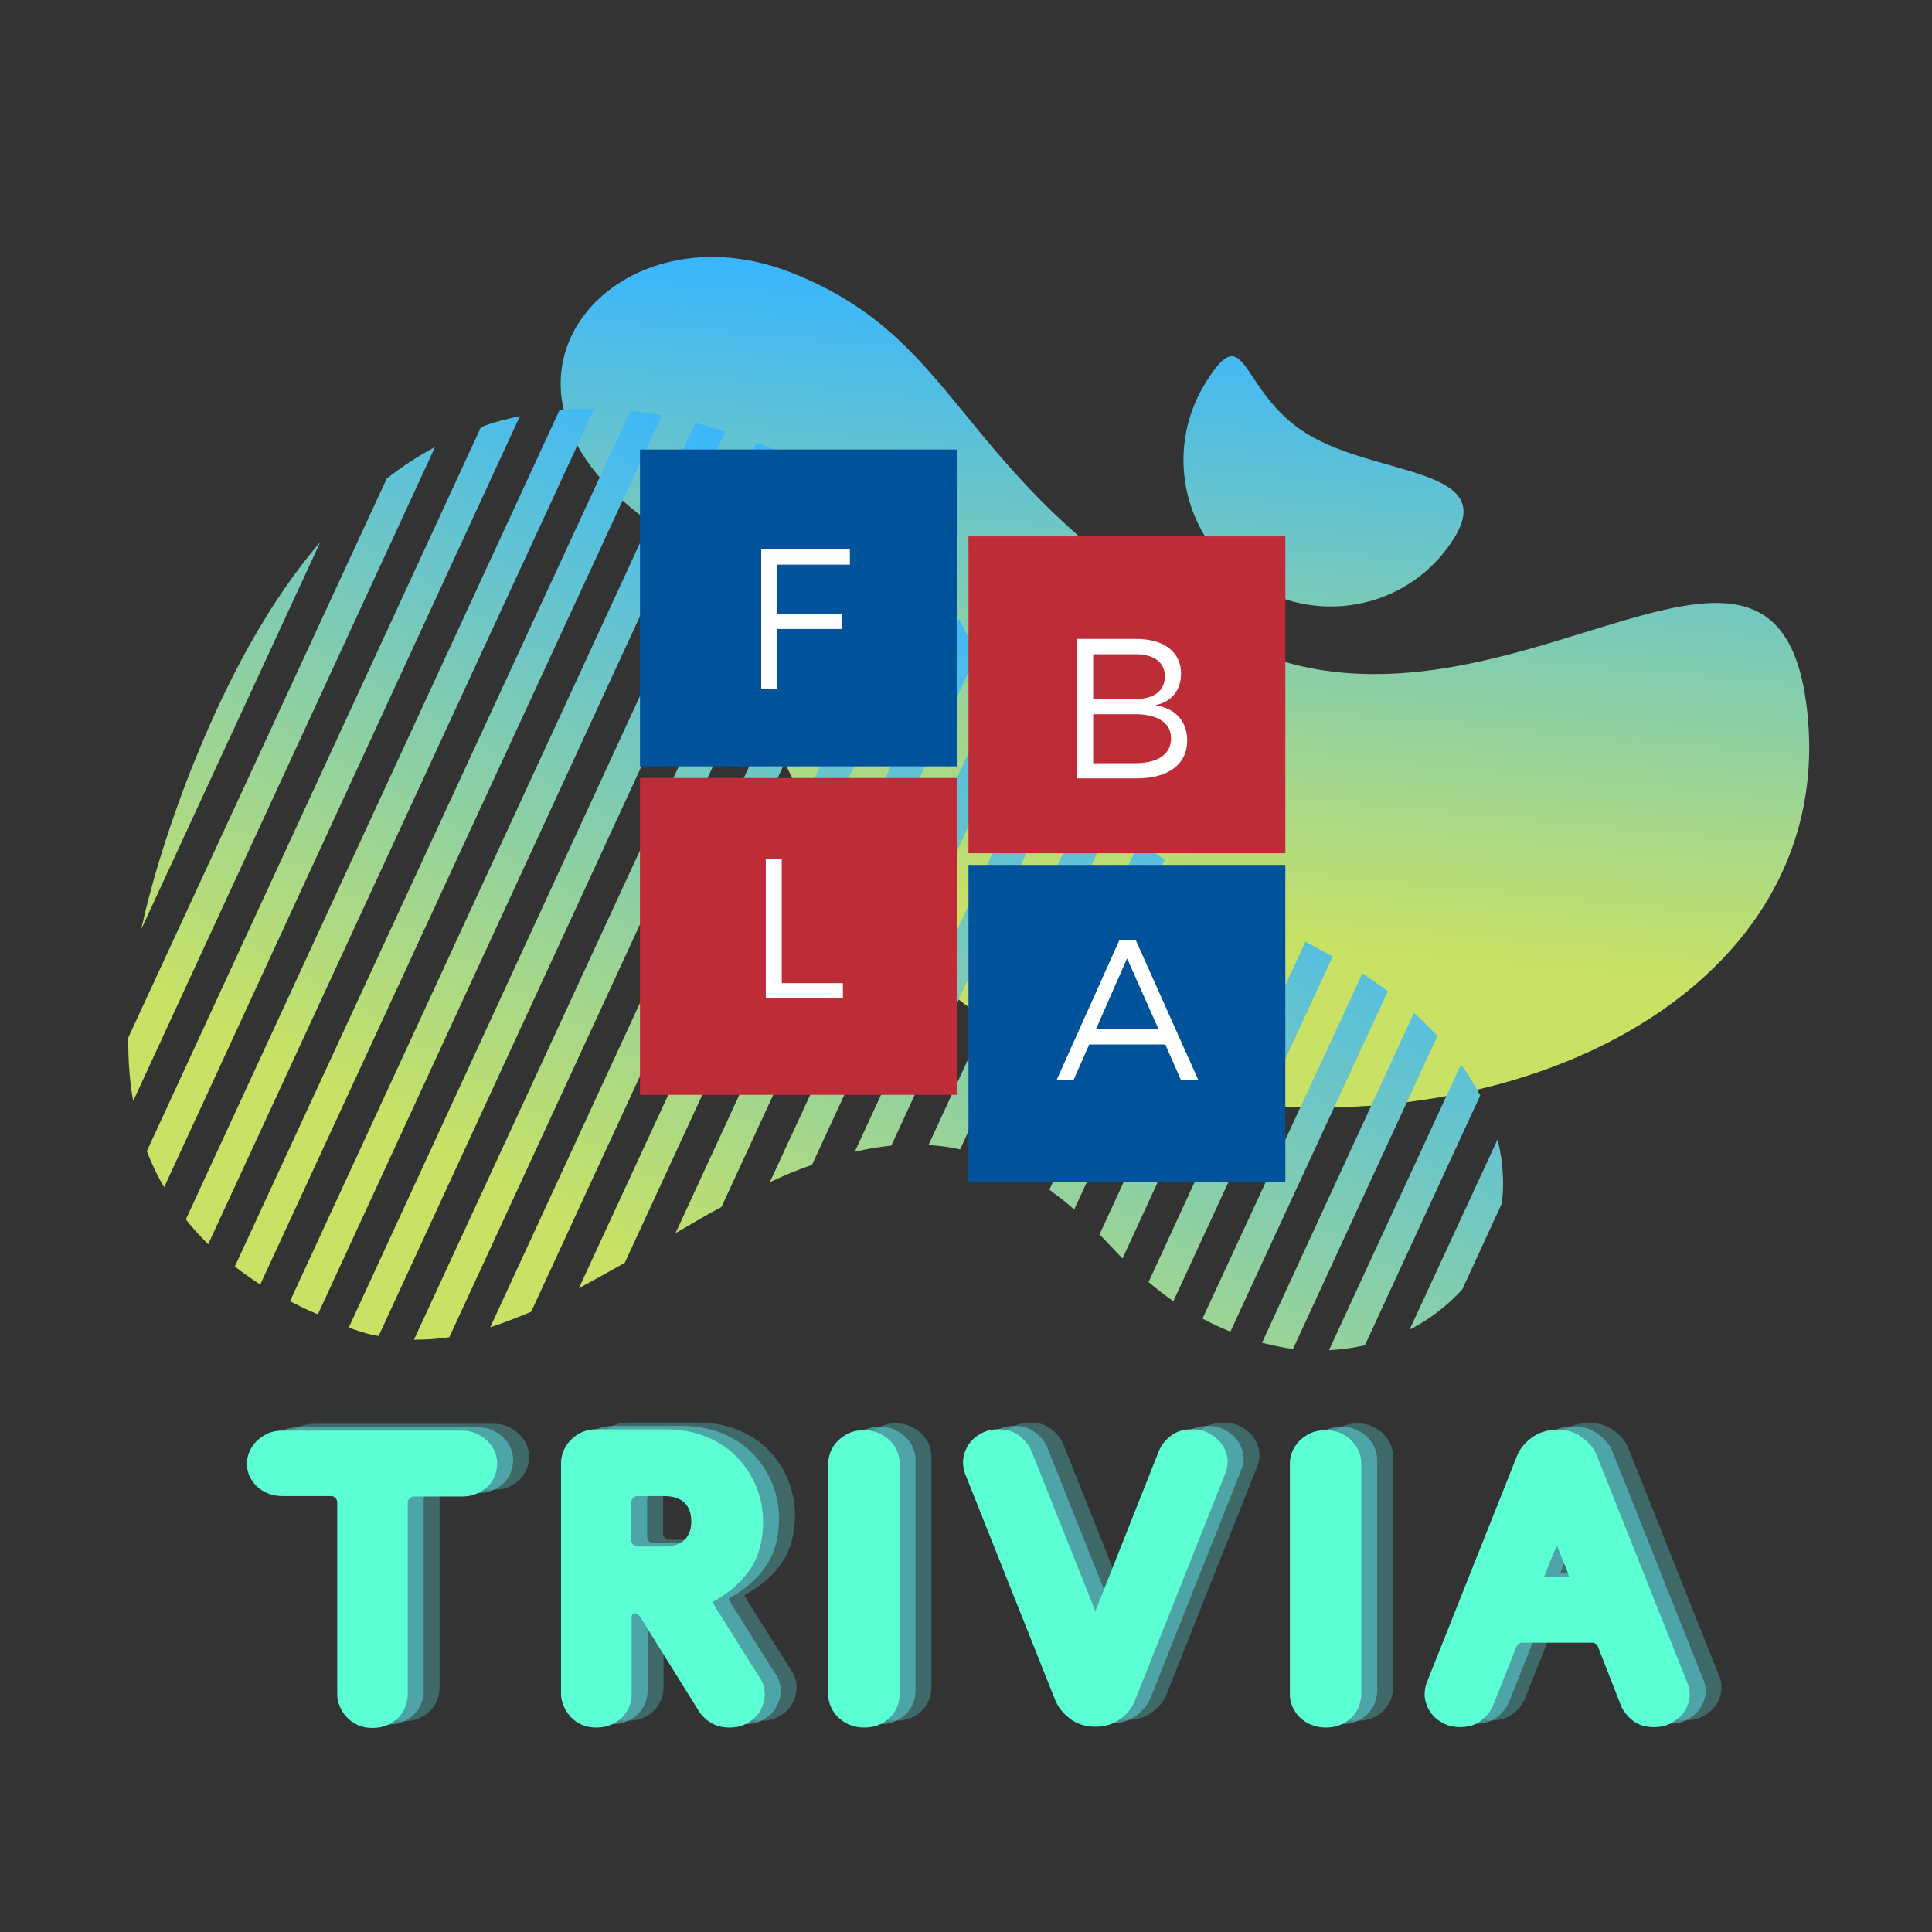 <?xml version="1.0" encoding="UTF-8"?>
<svg xmlns="http://www.w3.org/2000/svg" xmlns:xlink="http://www.w3.org/1999/xlink" width="375pt" height="375pt" viewBox="0 0 375 375" version="1.2">
<rect x="0" y="0" width="375" height="375" fill="#333333" stroke="none"/>
<defs>
<g>
<symbol overflow="visible" id="glyph1-0">
<path style="stroke:none;" d=""/>
</symbol>
<symbol overflow="visible" id="glyph1-1">
<path style="stroke:none;" d="M 12.875 -57.641 L 47.609 -57.641 C 48.754 -57.641 49.75 -57.438 50.594 -57.031 C 51.438 -56.625 52.156 -56.117 52.75 -55.516 C 53.344 -54.922 53.789 -54.242 54.094 -53.484 C 54.395 -52.723 54.547 -51.988 54.547 -51.281 C 54.547 -50.57 54.41 -49.82 54.141 -49.031 C 53.867 -48.25 53.445 -47.555 52.875 -46.953 C 52.301 -46.359 51.578 -45.859 50.703 -45.453 C 49.836 -45.047 48.836 -44.844 47.703 -44.844 L 38.234 -44.844 C 38.078 -44.844 37.859 -44.734 37.578 -44.516 C 37.305 -44.297 37.172 -43.969 37.172 -43.531 L 37.172 -6.359 C 37.172 -5.648 37.035 -4.914 36.766 -4.156 C 36.492 -3.395 36.07 -2.703 35.5 -2.078 C 34.938 -1.453 34.219 -0.938 33.344 -0.531 C 32.477 -0.125 31.473 0.078 30.328 0.078 C 29.191 0.078 28.203 -0.125 27.359 -0.531 C 26.516 -0.938 25.805 -1.461 25.234 -2.109 C 24.66 -2.766 24.223 -3.473 23.922 -4.234 C 23.629 -4.992 23.484 -5.727 23.484 -6.438 L 23.484 -43.625 C 23.484 -44.051 23.359 -44.375 23.109 -44.594 C 22.867 -44.812 22.641 -44.922 22.422 -44.922 L 12.969 -44.922 C 11.875 -44.922 10.891 -45.098 10.016 -45.453 C 9.148 -45.805 8.422 -46.281 7.828 -46.875 C 7.234 -47.477 6.77 -48.145 6.438 -48.875 C 6.113 -49.613 5.953 -50.391 5.953 -51.203 C 5.953 -51.91 6.098 -52.645 6.391 -53.406 C 6.691 -54.164 7.141 -54.859 7.734 -55.484 C 8.336 -56.109 9.062 -56.625 9.906 -57.031 C 10.75 -57.438 11.738 -57.641 12.875 -57.641 Z M 12.875 -57.641 "/>
</symbol>
<symbol overflow="visible" id="glyph1-2">
<path style="stroke:none;" d="M 35.547 -24.375 C 35.711 -24 36.008 -23.457 36.438 -22.75 C 36.875 -22.094 37.348 -21.344 37.859 -20.5 C 38.379 -19.656 38.941 -18.773 39.547 -17.859 C 40.68 -16.004 41.75 -14.289 42.75 -12.719 C 43.758 -11.145 44.398 -10.141 44.672 -9.703 C 45.328 -8.723 45.656 -7.633 45.656 -6.438 C 45.656 -5.727 45.504 -4.977 45.203 -4.188 C 44.91 -3.406 44.477 -2.711 43.906 -2.109 C 43.332 -1.516 42.625 -1.016 41.781 -0.609 C 40.938 -0.203 39.945 0 38.812 0 C 37.445 0 36.258 -0.297 35.25 -0.891 C 34.25 -1.492 33.453 -2.258 32.859 -3.188 L 21.438 -21.531 C 21.113 -21.957 20.766 -22.172 20.391 -22.172 C 20.328 -22.172 20.211 -22.129 20.047 -22.047 C 19.891 -21.973 19.812 -21.742 19.812 -21.359 L 19.812 -6.438 C 19.812 -5.727 19.676 -4.992 19.406 -4.234 C 19.133 -3.473 18.711 -2.781 18.141 -2.156 C 17.566 -1.531 16.844 -1.016 15.969 -0.609 C 15.102 -0.203 14.102 0 12.969 0 C 11.82 0 10.828 -0.203 9.984 -0.609 C 9.141 -1.016 8.43 -1.547 7.859 -2.203 C 7.297 -2.859 6.863 -3.566 6.562 -4.328 C 6.258 -5.086 6.109 -5.816 6.109 -6.516 L 6.109 -51.359 C 6.109 -52.117 6.258 -52.879 6.562 -53.641 C 6.863 -54.398 7.312 -55.094 7.906 -55.719 C 8.508 -56.352 9.227 -56.875 10.062 -57.281 C 10.906 -57.688 11.898 -57.891 13.047 -57.891 L 26.328 -57.891 C 29.379 -57.891 32.086 -57.383 34.453 -56.375 C 36.816 -55.375 38.797 -54.031 40.391 -52.344 C 41.992 -50.656 43.219 -48.738 44.062 -46.594 C 44.906 -44.445 45.328 -42.258 45.328 -40.031 C 45.328 -36.281 44.484 -33.164 42.797 -30.688 C 41.117 -28.219 38.703 -26.113 35.547 -24.375 Z M 19.734 -36.438 C 19.734 -36.008 19.867 -35.688 20.141 -35.469 C 20.41 -35.25 20.629 -35.141 20.797 -35.141 L 26.172 -35.141 C 27.859 -35.141 29.148 -35.562 30.047 -36.406 C 30.941 -37.25 31.391 -38.457 31.391 -40.031 C 31.391 -41.602 30.941 -42.812 30.047 -43.656 C 29.148 -44.5 27.859 -44.922 26.172 -44.922 L 20.797 -44.922 C 20.629 -44.922 20.41 -44.812 20.141 -44.594 C 19.867 -44.375 19.734 -44.051 19.734 -43.625 Z M 19.734 -36.438 "/>
</symbol>
<symbol overflow="visible" id="glyph1-3">
<path style="stroke:none;" d="M 5.953 -6.359 L 5.953 -51.281 C 5.953 -51.988 6.098 -52.723 6.391 -53.484 C 6.691 -54.242 7.141 -54.938 7.734 -55.562 C 8.336 -56.188 9.062 -56.703 9.906 -57.109 C 10.75 -57.516 11.738 -57.719 12.875 -57.719 C 14.02 -57.719 15.016 -57.516 15.859 -57.109 C 16.703 -56.703 17.422 -56.195 18.016 -55.594 C 18.617 -55 19.066 -54.32 19.359 -53.562 C 19.66 -52.801 19.812 -52.039 19.812 -51.281 L 19.812 -6.438 C 19.812 -5.727 19.676 -4.992 19.406 -4.234 C 19.133 -3.473 18.711 -2.781 18.141 -2.156 C 17.566 -1.531 16.844 -1.016 15.969 -0.609 C 15.102 -0.203 14.102 0 12.969 0 C 11.875 0 10.891 -0.188 10.016 -0.562 C 9.148 -0.945 8.422 -1.438 7.828 -2.031 C 7.234 -2.633 6.77 -3.316 6.438 -4.078 C 6.113 -4.836 5.953 -5.598 5.953 -6.359 Z M 5.953 -6.359 "/>
</symbol>
<symbol overflow="visible" id="glyph1-4">
<path style="stroke:none;" d="M 31.797 -22.578 L 44.109 -53.641 C 44.547 -54.734 45.305 -55.711 46.391 -56.578 C 47.473 -57.453 48.859 -57.891 50.547 -57.891 C 51.691 -57.891 52.68 -57.688 53.516 -57.281 C 54.359 -56.875 55.078 -56.367 55.672 -55.766 C 56.273 -55.172 56.727 -54.492 57.031 -53.734 C 57.332 -52.973 57.484 -52.238 57.484 -51.531 C 57.484 -50.77 57.316 -50.008 56.984 -49.25 L 39.469 -5.219 C 38.977 -3.914 38.051 -2.742 36.688 -1.703 C 35.332 -0.672 33.703 -0.156 31.797 -0.156 C 29.891 -0.156 28.254 -0.672 26.891 -1.703 C 25.535 -2.742 24.586 -3.914 24.047 -5.219 L 6.516 -49.25 C 6.242 -50.062 6.109 -50.82 6.109 -51.531 C 6.109 -52.238 6.258 -52.973 6.562 -53.734 C 6.863 -54.492 7.297 -55.172 7.859 -55.766 C 8.43 -56.367 9.148 -56.875 10.016 -57.281 C 10.891 -57.688 11.875 -57.891 12.969 -57.891 C 14.645 -57.891 16.023 -57.453 17.109 -56.578 C 18.203 -55.711 18.969 -54.734 19.406 -53.641 Z M 31.797 -22.578 "/>
</symbol>
<symbol overflow="visible" id="glyph1-5">
<path style="stroke:none;" d="M 39.547 -52.75 L 57.078 -8.719 C 57.398 -8.07 57.562 -7.312 57.562 -6.438 C 57.562 -5.727 57.41 -4.992 57.109 -4.234 C 56.816 -3.473 56.367 -2.789 55.766 -2.188 C 55.172 -1.594 54.453 -1.094 53.609 -0.688 C 52.766 -0.281 51.77 -0.078 50.625 -0.078 C 48.945 -0.078 47.562 -0.508 46.469 -1.375 C 45.383 -2.25 44.625 -3.234 44.188 -4.328 L 39.703 -15.812 C 39.43 -16.25 39.109 -16.469 38.734 -16.469 L 24.953 -16.469 C 24.785 -16.469 24.609 -16.41 24.422 -16.297 C 24.234 -16.191 24.082 -16.031 23.969 -15.812 L 19.406 -4.328 C 18.969 -3.234 18.203 -2.25 17.109 -1.375 C 16.023 -0.508 14.645 -0.078 12.969 -0.078 C 11.875 -0.078 10.891 -0.281 10.016 -0.688 C 9.148 -1.094 8.43 -1.594 7.859 -2.188 C 7.297 -2.789 6.863 -3.473 6.562 -4.234 C 6.258 -4.992 6.109 -5.727 6.109 -6.438 C 6.109 -7.25 6.242 -8.008 6.516 -8.719 L 24.047 -52.75 C 24.586 -54.102 25.551 -55.285 26.938 -56.297 C 28.332 -57.305 29.977 -57.812 31.875 -57.812 C 33.781 -57.812 35.41 -57.289 36.766 -56.25 C 38.129 -55.219 39.055 -54.051 39.547 -52.75 Z M 31.797 -35.297 C 31.359 -34.379 30.945 -33.441 30.562 -32.484 C 30.188 -31.535 29.812 -30.57 29.438 -29.594 C 29.438 -29.488 29.379 -29.379 29.266 -29.266 L 34.156 -29.266 C 34.156 -29.316 34.102 -29.453 34 -29.672 C 33.883 -30.109 33.719 -30.57 33.5 -31.062 C 33.289 -31.551 33.078 -32.066 32.859 -32.609 C 32.691 -33.098 32.516 -33.562 32.328 -34 C 32.141 -34.438 31.961 -34.867 31.797 -35.297 Z M 31.797 -35.297 "/>
</symbol>
<symbol overflow="visible" id="glyph0-0">
<path style="stroke:none;" d="M 21.305 -24.086 L 21.305 -27.062 L 4.098 -27.062 L 4.098 0 L 7.191 0 L 7.191 -11.598 L 19.832 -11.598 L 19.832 -14.574 L 7.191 -14.574 L 7.191 -24.086 Z M 21.305 -24.086 "/>
</symbol>
<symbol overflow="visible" id="glyph0-1">
<path style="stroke:none;" d="M 4.098 -27.062 L 4.098 0 L 15.695 0 C 21.805 0 25.441 -2.746 25.441 -7.348 C 25.441 -11.059 23.16 -13.609 19.254 -14.188 C 22.426 -14.848 24.242 -17.129 24.242 -20.297 C 24.242 -24.551 20.953 -27.062 15.504 -27.062 Z M 7.191 -24.086 L 15.348 -24.086 C 18.984 -24.086 21.109 -22.539 21.109 -19.797 C 21.109 -16.973 18.984 -15.387 15.348 -15.387 L 7.191 -15.387 Z M 7.191 -12.449 L 15.348 -12.449 C 19.758 -12.449 22.309 -10.711 22.309 -7.77 C 22.309 -4.68 19.758 -2.938 15.348 -2.938 L 7.191 -2.938 Z M 7.191 -12.449 "/>
</symbol>
<symbol overflow="visible" id="glyph0-2">
<path style="stroke:none;" d="M 7.191 -2.938 L 7.191 -27.062 L 4.098 -27.062 L 4.098 0 L 19.062 0 L 19.062 -2.938 Z M 7.191 -2.938 "/>
</symbol>
<symbol overflow="visible" id="glyph0-3">
<path style="stroke:none;" d="M 21.227 -6.844 L 24.242 0 L 27.605 0 L 15.504 -27.062 L 12.293 -27.062 L 0.156 0 L 3.441 0 L 6.457 -6.844 Z M 19.91 -9.82 L 7.77 -9.82 L 13.801 -23.547 Z M 19.91 -9.82 "/>
</symbol>
</g>
<clipPath id="clip1">
  <path d="M 108 49.828 L 351.602 49.828 L 351.602 215 L 108 215 Z M 108 49.828 "/>
</clipPath>
<clipPath id="clip2">
  <path d="M 127.156 102.047 C 147.973 116.246 151.945 192.531 218.484 210.098 C 285.023 227.664 355.531 196.262 350.957 139.949 C 346.387 83.637 288.871 152.582 236.895 123.223 C 184.914 93.867 188.281 66.434 153.387 52.836 C 118.496 39.238 88.055 75.457 127.156 102.047 Z M 127.156 102.047 "/>
</clipPath>
<linearGradient id="linear0" gradientUnits="userSpaceOnUse" x1="-504.646" y1="476.525" x2="-677.751" y2="176.69" gradientTransform="matrix(0.981,0.696,-0.696,0.981,1034.947,230.408)">
<stop offset="0" style="stop-color:rgb(78.799%,88.599%,39.6%);stop-opacity:1;"/>
<stop offset="0.25" style="stop-color:rgb(78.799%,88.599%,39.6%);stop-opacity:1;"/>
<stop offset="0.375" style="stop-color:rgb(78.799%,88.599%,39.6%);stop-opacity:1;"/>
<stop offset="0.381" style="stop-color:rgb(78.799%,88.599%,39.6%);stop-opacity:1;"/>
<stop offset="0.391" style="stop-color:rgb(78.799%,88.599%,39.6%);stop-opacity:1;"/>
<stop offset="0.398" style="stop-color:rgb(78.799%,88.599%,39.6%);stop-opacity:1;"/>
<stop offset="0.402" style="stop-color:rgb(78.287%,88.443%,40.143%);stop-opacity:1;"/>
<stop offset="0.406" style="stop-color:rgb(77.776%,88.289%,40.688%);stop-opacity:1;"/>
<stop offset="0.41" style="stop-color:rgb(77.02%,88.06%,41.49%);stop-opacity:1;"/>
<stop offset="0.414" style="stop-color:rgb(76.265%,87.831%,42.294%);stop-opacity:1;"/>
<stop offset="0.418" style="stop-color:rgb(75.51%,87.602%,43.097%);stop-opacity:1;"/>
<stop offset="0.422" style="stop-color:rgb(74.754%,87.375%,43.901%);stop-opacity:1;"/>
<stop offset="0.426" style="stop-color:rgb(73.999%,87.146%,44.704%);stop-opacity:1;"/>
<stop offset="0.43" style="stop-color:rgb(73.244%,86.917%,45.508%);stop-opacity:1;"/>
<stop offset="0.434" style="stop-color:rgb(72.487%,86.688%,46.31%);stop-opacity:1;"/>
<stop offset="0.438" style="stop-color:rgb(71.732%,86.459%,47.115%);stop-opacity:1;"/>
<stop offset="0.441" style="stop-color:rgb(70.976%,86.23%,47.917%);stop-opacity:1;"/>
<stop offset="0.445" style="stop-color:rgb(70.221%,86.002%,48.721%);stop-opacity:1;"/>
<stop offset="0.449" style="stop-color:rgb(69.466%,85.773%,49.524%);stop-opacity:1;"/>
<stop offset="0.453" style="stop-color:rgb(68.71%,85.544%,50.328%);stop-opacity:1;"/>
<stop offset="0.457" style="stop-color:rgb(67.953%,85.315%,51.131%);stop-opacity:1;"/>
<stop offset="0.461" style="stop-color:rgb(67.198%,85.086%,51.935%);stop-opacity:1;"/>
<stop offset="0.465" style="stop-color:rgb(66.443%,84.857%,52.737%);stop-opacity:1;"/>
<stop offset="0.469" style="stop-color:rgb(65.688%,84.628%,53.542%);stop-opacity:1;"/>
<stop offset="0.473" style="stop-color:rgb(64.932%,84.399%,54.344%);stop-opacity:1;"/>
<stop offset="0.477" style="stop-color:rgb(64.177%,84.172%,55.148%);stop-opacity:1;"/>
<stop offset="0.48" style="stop-color:rgb(63.422%,83.943%,55.951%);stop-opacity:1;"/>
<stop offset="0.484" style="stop-color:rgb(62.666%,83.714%,56.755%);stop-opacity:1;"/>
<stop offset="0.488" style="stop-color:rgb(61.909%,83.485%,57.558%);stop-opacity:1;"/>
<stop offset="0.492" style="stop-color:rgb(61.154%,83.257%,58.362%);stop-opacity:1;"/>
<stop offset="0.496" style="stop-color:rgb(60.399%,83.028%,59.164%);stop-opacity:1;"/>
<stop offset="0.5" style="stop-color:rgb(59.644%,82.799%,59.969%);stop-opacity:1;"/>
<stop offset="0.504" style="stop-color:rgb(58.888%,82.57%,60.771%);stop-opacity:1;"/>
<stop offset="0.508" style="stop-color:rgb(58.133%,82.341%,61.575%);stop-opacity:1;"/>
<stop offset="0.512" style="stop-color:rgb(57.378%,82.112%,62.378%);stop-opacity:1;"/>
<stop offset="0.516" style="stop-color:rgb(56.622%,81.883%,63.182%);stop-opacity:1;"/>
<stop offset="0.52" style="stop-color:rgb(55.865%,81.654%,63.985%);stop-opacity:1;"/>
<stop offset="0.523" style="stop-color:rgb(55.11%,81.425%,64.789%);stop-opacity:1;"/>
<stop offset="0.527" style="stop-color:rgb(54.355%,81.197%,65.591%);stop-opacity:1;"/>
<stop offset="0.531" style="stop-color:rgb(53.6%,80.968%,66.396%);stop-opacity:1;"/>
<stop offset="0.535" style="stop-color:rgb(52.844%,80.739%,67.198%);stop-opacity:1;"/>
<stop offset="0.539" style="stop-color:rgb(52.089%,80.511%,68.002%);stop-opacity:1;"/>
<stop offset="0.543" style="stop-color:rgb(51.332%,80.283%,68.805%);stop-opacity:1;"/>
<stop offset="0.547" style="stop-color:rgb(50.577%,80.054%,69.609%);stop-opacity:1;"/>
<stop offset="0.551" style="stop-color:rgb(49.821%,79.825%,70.412%);stop-opacity:1;"/>
<stop offset="0.555" style="stop-color:rgb(49.066%,79.596%,71.216%);stop-opacity:1;"/>
<stop offset="0.559" style="stop-color:rgb(48.311%,79.367%,72.018%);stop-opacity:1;"/>
<stop offset="0.562" style="stop-color:rgb(47.556%,79.138%,72.823%);stop-opacity:1;"/>
<stop offset="0.566" style="stop-color:rgb(46.8%,78.909%,73.627%);stop-opacity:1;"/>
<stop offset="0.57" style="stop-color:rgb(46.045%,78.68%,74.431%);stop-opacity:1;"/>
<stop offset="0.574" style="stop-color:rgb(45.288%,78.452%,75.233%);stop-opacity:1;"/>
<stop offset="0.578" style="stop-color:rgb(44.533%,78.223%,76.038%);stop-opacity:1;"/>
<stop offset="0.582" style="stop-color:rgb(43.777%,77.994%,76.84%);stop-opacity:1;"/>
<stop offset="0.586" style="stop-color:rgb(43.022%,77.765%,77.644%);stop-opacity:1;"/>
<stop offset="0.59" style="stop-color:rgb(42.267%,77.536%,78.447%);stop-opacity:1;"/>
<stop offset="0.594" style="stop-color:rgb(41.512%,77.307%,79.251%);stop-opacity:1;"/>
<stop offset="0.598" style="stop-color:rgb(40.756%,77.078%,80.054%);stop-opacity:1;"/>
<stop offset="0.602" style="stop-color:rgb(40.001%,76.851%,80.858%);stop-opacity:1;"/>
<stop offset="0.605" style="stop-color:rgb(39.244%,76.622%,81.66%);stop-opacity:1;"/>
<stop offset="0.609" style="stop-color:rgb(38.489%,76.393%,82.465%);stop-opacity:1;"/>
<stop offset="0.613" style="stop-color:rgb(37.733%,76.164%,83.267%);stop-opacity:1;"/>
<stop offset="0.617" style="stop-color:rgb(36.978%,75.935%,84.071%);stop-opacity:1;"/>
<stop offset="0.621" style="stop-color:rgb(36.223%,75.706%,84.874%);stop-opacity:1;"/>
<stop offset="0.625" style="stop-color:rgb(35.468%,75.478%,85.678%);stop-opacity:1;"/>
<stop offset="0.629" style="stop-color:rgb(34.711%,75.249%,86.481%);stop-opacity:1;"/>
<stop offset="0.633" style="stop-color:rgb(33.955%,75.02%,87.285%);stop-opacity:1;"/>
<stop offset="0.637" style="stop-color:rgb(33.2%,74.791%,88.087%);stop-opacity:1;"/>
<stop offset="0.641" style="stop-color:rgb(32.445%,74.562%,88.892%);stop-opacity:1;"/>
<stop offset="0.645" style="stop-color:rgb(31.689%,74.333%,89.694%);stop-opacity:1;"/>
<stop offset="0.648" style="stop-color:rgb(30.934%,74.104%,90.498%);stop-opacity:1;"/>
<stop offset="0.652" style="stop-color:rgb(30.179%,73.875%,91.301%);stop-opacity:1;"/>
<stop offset="0.656" style="stop-color:rgb(29.424%,73.647%,92.105%);stop-opacity:1;"/>
<stop offset="0.66" style="stop-color:rgb(28.667%,73.418%,92.908%);stop-opacity:1;"/>
<stop offset="0.664" style="stop-color:rgb(27.911%,73.19%,93.712%);stop-opacity:1;"/>
<stop offset="0.668" style="stop-color:rgb(27.156%,72.961%,94.514%);stop-opacity:1;"/>
<stop offset="0.672" style="stop-color:rgb(26.401%,72.733%,95.319%);stop-opacity:1;"/>
<stop offset="0.676" style="stop-color:rgb(25.645%,72.504%,96.121%);stop-opacity:1;"/>
<stop offset="0.68" style="stop-color:rgb(24.89%,72.275%,96.925%);stop-opacity:1;"/>
<stop offset="0.684" style="stop-color:rgb(24.135%,72.046%,97.728%);stop-opacity:1;"/>
<stop offset="0.688" style="stop-color:rgb(23.38%,71.817%,98.532%);stop-opacity:1;"/>
<stop offset="0.691" style="stop-color:rgb(22.688%,71.608%,99.265%);stop-opacity:1;"/>
<stop offset="0.695" style="stop-color:rgb(21.999%,71.399%,99.998%);stop-opacity:1;"/>
<stop offset="0.703" style="stop-color:rgb(21.999%,71.399%,99.998%);stop-opacity:1;"/>
<stop offset="0.719" style="stop-color:rgb(21.999%,71.399%,99.998%);stop-opacity:1;"/>
<stop offset="0.75" style="stop-color:rgb(21.999%,71.399%,99.998%);stop-opacity:1;"/>
<stop offset="1" style="stop-color:rgb(21.999%,71.399%,99.998%);stop-opacity:1;"/>
</linearGradient>
<clipPath id="clip3">
  <path d="M 24.602 79 L 292 79 L 292 262.078 L 24.602 262.078 Z M 24.602 79 "/>
</clipPath>
<clipPath id="clip4">
  <path d="M 62.184 105.176 L 27.41 180.379 C 29.336 171.594 32.223 162.211 36.074 151.98 C 41.848 137.062 50.031 119.375 62.184 105.176 Z M 24.883 201.434 C 24.883 205.766 25.125 209.738 25.848 213.707 L 84.445 86.766 C 81.074 88.57 77.945 90.617 75.059 92.902 Z M 28.492 223.453 C 29.457 225.859 30.539 228.266 31.863 230.434 L 100.926 80.75 C 98.281 81.352 95.754 81.953 93.348 82.918 Z M 36.074 236.688 C 37.398 238.375 38.84 239.938 40.406 241.504 L 115.367 79.305 C 113.082 79.305 110.793 79.426 108.629 79.547 Z M 45.578 245.832 C 47.145 247.035 48.828 248.238 50.512 249.324 L 128.48 80.629 C 126.438 80.27 124.27 79.906 122.344 79.789 Z M 56.289 252.57 C 57.973 253.414 59.777 254.375 61.703 255.098 L 140.754 83.758 C 138.828 83.156 136.902 82.555 134.98 82.074 Z M 67.719 257.625 C 68.078 257.746 68.32 257.867 68.562 257.988 C 70.246 258.59 71.809 259.07 73.492 259.309 L 152.426 88.211 C 150.5 87.367 148.695 86.645 146.891 85.926 Z M 80.352 260.031 C 82.637 260.031 84.926 259.91 87.211 259.551 L 163.734 93.867 C 162.172 92.902 160.367 91.941 158.441 90.977 Z M 95.152 257.625 C 97.801 256.781 100.445 255.699 103.094 254.617 L 173.723 101.688 C 172.277 100.242 170.715 98.918 169.031 97.594 Z M 112.359 250.047 C 115.246 248.48 118.254 246.797 121.262 245.113 L 182.266 112.996 C 181.062 110.953 179.859 109.027 178.414 107.102 Z M 131.129 239.336 C 134.137 237.652 137.023 235.848 140.031 234.281 L 189.605 126.953 C 188.402 124.668 187.32 122.383 186.117 120.098 Z M 149.418 229.469 C 152.184 228.145 154.832 227.062 157.602 226.102 L 197.426 139.949 C 195.984 137.902 194.781 135.98 193.578 134.055 Z M 165.902 223.574 C 168.309 222.973 170.594 222.613 173 222.371 L 206.211 150.418 C 204.645 148.734 203.203 147.168 201.879 145.605 Z M 180.219 222.25 C 182.266 222.371 184.312 222.613 186.355 223.094 L 215.836 159.32 C 214.152 157.996 212.586 156.555 211.145 155.23 Z M 192.734 224.898 C 194.539 225.621 196.344 226.461 198.148 227.426 L 226.062 166.902 C 224.379 165.699 222.695 164.496 221.129 163.414 Z M 203.684 230.914 C 205.246 232.117 206.934 233.32 208.496 234.766 L 236.773 173.641 C 234.969 172.559 233.281 171.594 231.598 170.512 Z M 213.43 239.578 C 214.031 240.18 214.512 240.781 215.113 241.383 C 216.078 242.344 216.918 243.309 217.883 244.27 L 247.602 179.777 C 245.797 178.812 243.992 177.852 242.309 176.887 Z M 222.934 248.844 C 224.5 250.164 226.184 251.488 227.75 252.57 L 258.672 185.672 C 256.988 184.711 255.184 183.746 253.375 182.785 Z M 233.402 255.941 C 235.207 256.902 237.012 257.746 238.816 258.469 L 269.379 192.41 C 267.816 191.207 266.133 190.125 264.445 188.922 Z M 244.953 260.633 C 247 261.113 249.047 261.598 250.969 261.836 L 279.004 201.074 C 277.562 199.629 276.117 198.066 274.434 196.621 Z M 257.949 262.078 C 260.355 261.957 262.762 261.598 264.93 261.113 L 287.309 212.625 C 286.227 210.578 285.023 208.535 283.578 206.609 Z M 290.676 221.168 L 273.59 258.105 C 277.562 256.062 280.93 253.414 283.82 250.285 L 291.52 233.562 C 292 229.711 291.762 225.5 290.676 221.168 Z M 290.676 221.168 "/>
</clipPath>
<linearGradient id="linear1" gradientUnits="userSpaceOnUse" x1="61.278" y1="211.781" x2="182.56" y2="1.728" gradientTransform="matrix(1.203,0,0,1.203,24.884,49.827)">
<stop offset="0" style="stop-color:rgb(78.799%,88.599%,39.6%);stop-opacity:1;"/>
<stop offset="0.125" style="stop-color:rgb(78.799%,88.599%,39.6%);stop-opacity:1;"/>
<stop offset="0.188" style="stop-color:rgb(78.799%,88.599%,39.6%);stop-opacity:1;"/>
<stop offset="0.219" style="stop-color:rgb(78.725%,88.576%,39.679%);stop-opacity:1;"/>
<stop offset="0.223" style="stop-color:rgb(78.223%,88.425%,40.211%);stop-opacity:1;"/>
<stop offset="0.227" style="stop-color:rgb(77.795%,88.295%,40.666%);stop-opacity:1;"/>
<stop offset="0.23" style="stop-color:rgb(77.368%,88.165%,41.119%);stop-opacity:1;"/>
<stop offset="0.234" style="stop-color:rgb(76.941%,88.037%,41.574%);stop-opacity:1;"/>
<stop offset="0.238" style="stop-color:rgb(76.514%,87.907%,42.027%);stop-opacity:1;"/>
<stop offset="0.242" style="stop-color:rgb(76.088%,87.778%,42.482%);stop-opacity:1;"/>
<stop offset="0.246" style="stop-color:rgb(75.661%,87.648%,42.935%);stop-opacity:1;"/>
<stop offset="0.25" style="stop-color:rgb(75.233%,87.52%,43.39%);stop-opacity:1;"/>
<stop offset="0.254" style="stop-color:rgb(74.806%,87.39%,43.845%);stop-opacity:1;"/>
<stop offset="0.258" style="stop-color:rgb(74.38%,87.26%,44.299%);stop-opacity:1;"/>
<stop offset="0.262" style="stop-color:rgb(73.953%,87.131%,44.753%);stop-opacity:1;"/>
<stop offset="0.266" style="stop-color:rgb(73.526%,87.003%,45.207%);stop-opacity:1;"/>
<stop offset="0.27" style="stop-color:rgb(73.099%,86.873%,45.66%);stop-opacity:1;"/>
<stop offset="0.273" style="stop-color:rgb(72.672%,86.743%,46.115%);stop-opacity:1;"/>
<stop offset="0.277" style="stop-color:rgb(72.244%,86.613%,46.568%);stop-opacity:1;"/>
<stop offset="0.281" style="stop-color:rgb(71.819%,86.485%,47.023%);stop-opacity:1;"/>
<stop offset="0.285" style="stop-color:rgb(71.391%,86.356%,47.476%);stop-opacity:1;"/>
<stop offset="0.289" style="stop-color:rgb(70.964%,86.227%,47.931%);stop-opacity:1;"/>
<stop offset="0.293" style="stop-color:rgb(70.537%,86.098%,48.384%);stop-opacity:1;"/>
<stop offset="0.297" style="stop-color:rgb(70.111%,85.968%,48.839%);stop-opacity:1;"/>
<stop offset="0.301" style="stop-color:rgb(69.684%,85.838%,49.292%);stop-opacity:1;"/>
<stop offset="0.305" style="stop-color:rgb(69.257%,85.71%,49.747%);stop-opacity:1;"/>
<stop offset="0.309" style="stop-color:rgb(68.829%,85.58%,50.2%);stop-opacity:1;"/>
<stop offset="0.312" style="stop-color:rgb(68.402%,85.451%,50.655%);stop-opacity:1;"/>
<stop offset="0.316" style="stop-color:rgb(67.975%,85.321%,51.108%);stop-opacity:1;"/>
<stop offset="0.32" style="stop-color:rgb(67.549%,85.193%,51.562%);stop-opacity:1;"/>
<stop offset="0.324" style="stop-color:rgb(67.122%,85.063%,52.016%);stop-opacity:1;"/>
<stop offset="0.328" style="stop-color:rgb(66.695%,84.933%,52.47%);stop-opacity:1;"/>
<stop offset="0.332" style="stop-color:rgb(66.267%,84.804%,52.924%);stop-opacity:1;"/>
<stop offset="0.336" style="stop-color:rgb(65.842%,84.676%,53.378%);stop-opacity:1;"/>
<stop offset="0.34" style="stop-color:rgb(65.414%,84.546%,53.831%);stop-opacity:1;"/>
<stop offset="0.344" style="stop-color:rgb(64.987%,84.416%,54.286%);stop-opacity:1;"/>
<stop offset="0.348" style="stop-color:rgb(64.56%,84.286%,54.739%);stop-opacity:1;"/>
<stop offset="0.352" style="stop-color:rgb(64.133%,84.158%,55.194%);stop-opacity:1;"/>
<stop offset="0.355" style="stop-color:rgb(63.705%,84.029%,55.647%);stop-opacity:1;"/>
<stop offset="0.359" style="stop-color:rgb(63.28%,83.899%,56.102%);stop-opacity:1;"/>
<stop offset="0.363" style="stop-color:rgb(62.852%,83.769%,56.557%);stop-opacity:1;"/>
<stop offset="0.367" style="stop-color:rgb(62.425%,83.641%,57.011%);stop-opacity:1;"/>
<stop offset="0.371" style="stop-color:rgb(61.998%,83.511%,57.465%);stop-opacity:1;"/>
<stop offset="0.375" style="stop-color:rgb(61.572%,83.383%,57.919%);stop-opacity:1;"/>
<stop offset="0.379" style="stop-color:rgb(61.145%,83.253%,58.372%);stop-opacity:1;"/>
<stop offset="0.383" style="stop-color:rgb(60.718%,83.124%,58.827%);stop-opacity:1;"/>
<stop offset="0.387" style="stop-color:rgb(60.291%,82.994%,59.28%);stop-opacity:1;"/>
<stop offset="0.391" style="stop-color:rgb(59.863%,82.866%,59.735%);stop-opacity:1;"/>
<stop offset="0.395" style="stop-color:rgb(59.436%,82.736%,60.188%);stop-opacity:1;"/>
<stop offset="0.398" style="stop-color:rgb(59.01%,82.607%,60.643%);stop-opacity:1;"/>
<stop offset="0.402" style="stop-color:rgb(58.583%,82.477%,61.096%);stop-opacity:1;"/>
<stop offset="0.406" style="stop-color:rgb(58.156%,82.349%,61.551%);stop-opacity:1;"/>
<stop offset="0.41" style="stop-color:rgb(57.729%,82.219%,62.004%);stop-opacity:1;"/>
<stop offset="0.414" style="stop-color:rgb(57.303%,82.089%,62.459%);stop-opacity:1;"/>
<stop offset="0.418" style="stop-color:rgb(56.876%,81.96%,62.912%);stop-opacity:1;"/>
<stop offset="0.422" style="stop-color:rgb(56.448%,81.831%,63.367%);stop-opacity:1;"/>
<stop offset="0.426" style="stop-color:rgb(56.021%,81.702%,63.82%);stop-opacity:1;"/>
<stop offset="0.43" style="stop-color:rgb(55.594%,81.572%,64.275%);stop-opacity:1;"/>
<stop offset="0.434" style="stop-color:rgb(55.167%,81.442%,64.728%);stop-opacity:1;"/>
<stop offset="0.438" style="stop-color:rgb(54.741%,81.314%,65.182%);stop-opacity:1;"/>
<stop offset="0.441" style="stop-color:rgb(54.314%,81.184%,65.636%);stop-opacity:1;"/>
<stop offset="0.445" style="stop-color:rgb(53.886%,81.055%,66.09%);stop-opacity:1;"/>
<stop offset="0.449" style="stop-color:rgb(53.459%,80.925%,66.544%);stop-opacity:1;"/>
<stop offset="0.453" style="stop-color:rgb(53.033%,80.797%,66.998%);stop-opacity:1;"/>
<stop offset="0.457" style="stop-color:rgb(52.606%,80.667%,67.451%);stop-opacity:1;"/>
<stop offset="0.461" style="stop-color:rgb(52.179%,80.537%,67.906%);stop-opacity:1;"/>
<stop offset="0.465" style="stop-color:rgb(51.752%,80.408%,68.359%);stop-opacity:1;"/>
<stop offset="0.469" style="stop-color:rgb(51.324%,80.28%,68.814%);stop-opacity:1;"/>
<stop offset="0.473" style="stop-color:rgb(50.897%,80.15%,69.269%);stop-opacity:1;"/>
<stop offset="0.477" style="stop-color:rgb(50.471%,80.022%,69.724%);stop-opacity:1;"/>
<stop offset="0.48" style="stop-color:rgb(50.044%,79.892%,70.177%);stop-opacity:1;"/>
<stop offset="0.484" style="stop-color:rgb(49.617%,79.762%,70.631%);stop-opacity:1;"/>
<stop offset="0.488" style="stop-color:rgb(49.19%,79.633%,71.085%);stop-opacity:1;"/>
<stop offset="0.492" style="stop-color:rgb(48.764%,79.504%,71.539%);stop-opacity:1;"/>
<stop offset="0.496" style="stop-color:rgb(48.337%,79.375%,71.992%);stop-opacity:1;"/>
<stop offset="0.5" style="stop-color:rgb(47.91%,79.245%,72.447%);stop-opacity:1;"/>
<stop offset="0.504" style="stop-color:rgb(47.482%,79.115%,72.9%);stop-opacity:1;"/>
<stop offset="0.508" style="stop-color:rgb(47.055%,78.987%,73.355%);stop-opacity:1;"/>
<stop offset="0.512" style="stop-color:rgb(46.628%,78.857%,73.808%);stop-opacity:1;"/>
<stop offset="0.516" style="stop-color:rgb(46.202%,78.728%,74.263%);stop-opacity:1;"/>
<stop offset="0.52" style="stop-color:rgb(45.775%,78.598%,74.716%);stop-opacity:1;"/>
<stop offset="0.523" style="stop-color:rgb(45.348%,78.47%,75.171%);stop-opacity:1;"/>
<stop offset="0.527" style="stop-color:rgb(44.92%,78.34%,75.624%);stop-opacity:1;"/>
<stop offset="0.531" style="stop-color:rgb(44.493%,78.21%,76.079%);stop-opacity:1;"/>
<stop offset="0.535" style="stop-color:rgb(44.066%,78.081%,76.532%);stop-opacity:1;"/>
<stop offset="0.539" style="stop-color:rgb(43.64%,77.953%,76.987%);stop-opacity:1;"/>
<stop offset="0.543" style="stop-color:rgb(43.213%,77.823%,77.44%);stop-opacity:1;"/>
<stop offset="0.547" style="stop-color:rgb(42.786%,77.693%,77.895%);stop-opacity:1;"/>
<stop offset="0.551" style="stop-color:rgb(42.358%,77.563%,78.348%);stop-opacity:1;"/>
<stop offset="0.555" style="stop-color:rgb(41.933%,77.435%,78.802%);stop-opacity:1;"/>
<stop offset="0.559" style="stop-color:rgb(41.505%,77.306%,79.256%);stop-opacity:1;"/>
<stop offset="0.562" style="stop-color:rgb(41.078%,77.177%,79.71%);stop-opacity:1;"/>
<stop offset="0.566" style="stop-color:rgb(40.651%,77.048%,80.164%);stop-opacity:1;"/>
<stop offset="0.57" style="stop-color:rgb(40.224%,76.918%,80.618%);stop-opacity:1;"/>
<stop offset="0.574" style="stop-color:rgb(39.796%,76.788%,81.071%);stop-opacity:1;"/>
<stop offset="0.578" style="stop-color:rgb(39.371%,76.66%,81.526%);stop-opacity:1;"/>
<stop offset="0.582" style="stop-color:rgb(38.943%,76.53%,81.981%);stop-opacity:1;"/>
<stop offset="0.586" style="stop-color:rgb(38.516%,76.401%,82.436%);stop-opacity:1;"/>
<stop offset="0.59" style="stop-color:rgb(38.089%,76.271%,82.889%);stop-opacity:1;"/>
<stop offset="0.594" style="stop-color:rgb(37.663%,76.143%,83.344%);stop-opacity:1;"/>
<stop offset="0.598" style="stop-color:rgb(37.236%,76.013%,83.797%);stop-opacity:1;"/>
<stop offset="0.602" style="stop-color:rgb(36.809%,75.883%,84.251%);stop-opacity:1;"/>
<stop offset="0.605" style="stop-color:rgb(36.382%,75.754%,84.705%);stop-opacity:1;"/>
<stop offset="0.609" style="stop-color:rgb(35.954%,75.626%,85.159%);stop-opacity:1;"/>
<stop offset="0.613" style="stop-color:rgb(35.527%,75.496%,85.612%);stop-opacity:1;"/>
<stop offset="0.617" style="stop-color:rgb(35.101%,75.366%,86.067%);stop-opacity:1;"/>
<stop offset="0.621" style="stop-color:rgb(34.674%,75.237%,86.52%);stop-opacity:1;"/>
<stop offset="0.625" style="stop-color:rgb(34.247%,75.108%,86.975%);stop-opacity:1;"/>
<stop offset="0.629" style="stop-color:rgb(33.82%,74.979%,87.428%);stop-opacity:1;"/>
<stop offset="0.633" style="stop-color:rgb(33.394%,74.849%,87.883%);stop-opacity:1;"/>
<stop offset="0.637" style="stop-color:rgb(32.967%,74.719%,88.336%);stop-opacity:1;"/>
<stop offset="0.641" style="stop-color:rgb(32.539%,74.591%,88.791%);stop-opacity:1;"/>
<stop offset="0.645" style="stop-color:rgb(32.112%,74.461%,89.244%);stop-opacity:1;"/>
<stop offset="0.648" style="stop-color:rgb(31.685%,74.332%,89.699%);stop-opacity:1;"/>
<stop offset="0.652" style="stop-color:rgb(31.258%,74.202%,90.152%);stop-opacity:1;"/>
<stop offset="0.656" style="stop-color:rgb(30.832%,74.074%,90.607%);stop-opacity:1;"/>
<stop offset="0.66" style="stop-color:rgb(30.405%,73.944%,91.06%);stop-opacity:1;"/>
<stop offset="0.664" style="stop-color:rgb(29.977%,73.816%,91.515%);stop-opacity:1;"/>
<stop offset="0.668" style="stop-color:rgb(29.55%,73.686%,91.968%);stop-opacity:1;"/>
<stop offset="0.672" style="stop-color:rgb(29.124%,73.557%,92.422%);stop-opacity:1;"/>
<stop offset="0.676" style="stop-color:rgb(28.697%,73.427%,92.876%);stop-opacity:1;"/>
<stop offset="0.68" style="stop-color:rgb(28.27%,73.299%,93.33%);stop-opacity:1;"/>
<stop offset="0.684" style="stop-color:rgb(27.843%,73.169%,93.784%);stop-opacity:1;"/>
<stop offset="0.688" style="stop-color:rgb(27.415%,73.039%,94.238%);stop-opacity:1;"/>
<stop offset="0.691" style="stop-color:rgb(26.988%,72.91%,94.693%);stop-opacity:1;"/>
<stop offset="0.695" style="stop-color:rgb(26.562%,72.781%,95.148%);stop-opacity:1;"/>
<stop offset="0.699" style="stop-color:rgb(26.135%,72.652%,95.601%);stop-opacity:1;"/>
<stop offset="0.703" style="stop-color:rgb(25.708%,72.522%,96.056%);stop-opacity:1;"/>
<stop offset="0.707" style="stop-color:rgb(25.281%,72.392%,96.509%);stop-opacity:1;"/>
<stop offset="0.711" style="stop-color:rgb(24.855%,72.264%,96.964%);stop-opacity:1;"/>
<stop offset="0.715" style="stop-color:rgb(24.428%,72.134%,97.417%);stop-opacity:1;"/>
<stop offset="0.719" style="stop-color:rgb(24.001%,72.005%,97.871%);stop-opacity:1;"/>
<stop offset="0.723" style="stop-color:rgb(23.573%,71.875%,98.325%);stop-opacity:1;"/>
<stop offset="0.727" style="stop-color:rgb(23.146%,71.747%,98.779%);stop-opacity:1;"/>
<stop offset="0.73" style="stop-color:rgb(22.719%,71.617%,99.232%);stop-opacity:1;"/>
<stop offset="0.734" style="stop-color:rgb(22.293%,71.487%,99.687%);stop-opacity:1;"/>
<stop offset="0.75" style="stop-color:rgb(22.145%,71.443%,99.843%);stop-opacity:1;"/>
<stop offset="1" style="stop-color:rgb(21.999%,71.399%,99.998%);stop-opacity:1;"/>
</linearGradient>
<clipPath id="clip5">
  <path d="M 229 69 L 285 69 L 285 118 L 229 118 Z M 229 69 "/>
</clipPath>
<clipPath id="clip6">
  <path d="M 243.27 113.477 C 229.914 105.297 225.703 87.848 233.883 74.492 C 242.066 61.137 240.383 76.059 253.738 84.238 C 267.094 92.422 290.559 90.738 282.375 104.215 C 274.191 117.691 256.746 121.66 243.27 113.477 Z M 243.27 113.477 "/>
</clipPath>
<linearGradient id="linear2" gradientUnits="userSpaceOnUse" x1="-587.504" y1="333.007" x2="-637.035" y2="247.213" gradientTransform="matrix(0.981,0.696,-0.696,0.981,1034.947,230.408)">
<stop offset="0" style="stop-color:rgb(63.771%,84.048%,55.579%);stop-opacity:1;"/>
<stop offset="0.004" style="stop-color:rgb(63.554%,83.983%,55.809%);stop-opacity:1;"/>
<stop offset="0.008" style="stop-color:rgb(63.339%,83.917%,56.039%);stop-opacity:1;"/>
<stop offset="0.012" style="stop-color:rgb(63.123%,83.852%,56.268%);stop-opacity:1;"/>
<stop offset="0.016" style="stop-color:rgb(62.907%,83.786%,56.499%);stop-opacity:1;"/>
<stop offset="0.02" style="stop-color:rgb(62.691%,83.72%,56.728%);stop-opacity:1;"/>
<stop offset="0.023" style="stop-color:rgb(62.474%,83.656%,56.958%);stop-opacity:1;"/>
<stop offset="0.027" style="stop-color:rgb(62.257%,83.591%,57.188%);stop-opacity:1;"/>
<stop offset="0.031" style="stop-color:rgb(62.042%,83.525%,57.419%);stop-opacity:1;"/>
<stop offset="0.035" style="stop-color:rgb(61.826%,83.459%,57.648%);stop-opacity:1;"/>
<stop offset="0.039" style="stop-color:rgb(61.61%,83.394%,57.878%);stop-opacity:1;"/>
<stop offset="0.043" style="stop-color:rgb(61.394%,83.328%,58.107%);stop-opacity:1;"/>
<stop offset="0.047" style="stop-color:rgb(61.177%,83.263%,58.337%);stop-opacity:1;"/>
<stop offset="0.051" style="stop-color:rgb(60.96%,83.197%,58.568%);stop-opacity:1;"/>
<stop offset="0.055" style="stop-color:rgb(60.745%,83.131%,58.798%);stop-opacity:1;"/>
<stop offset="0.059" style="stop-color:rgb(60.529%,83.066%,59.027%);stop-opacity:1;"/>
<stop offset="0.062" style="stop-color:rgb(60.313%,83.002%,59.258%);stop-opacity:1;"/>
<stop offset="0.066" style="stop-color:rgb(60.097%,82.936%,59.486%);stop-opacity:1;"/>
<stop offset="0.07" style="stop-color:rgb(59.88%,82.87%,59.717%);stop-opacity:1;"/>
<stop offset="0.074" style="stop-color:rgb(59.663%,82.805%,59.947%);stop-opacity:1;"/>
<stop offset="0.078" style="stop-color:rgb(59.448%,82.739%,60.178%);stop-opacity:1;"/>
<stop offset="0.082" style="stop-color:rgb(59.232%,82.674%,60.406%);stop-opacity:1;"/>
<stop offset="0.086" style="stop-color:rgb(59.015%,82.608%,60.637%);stop-opacity:1;"/>
<stop offset="0.09" style="stop-color:rgb(58.798%,82.542%,60.866%);stop-opacity:1;"/>
<stop offset="0.094" style="stop-color:rgb(58.583%,82.477%,61.096%);stop-opacity:1;"/>
<stop offset="0.098" style="stop-color:rgb(58.366%,82.411%,61.327%);stop-opacity:1;"/>
<stop offset="0.102" style="stop-color:rgb(58.151%,82.347%,61.557%);stop-opacity:1;"/>
<stop offset="0.105" style="stop-color:rgb(57.935%,82.281%,61.786%);stop-opacity:1;"/>
<stop offset="0.109" style="stop-color:rgb(57.718%,82.216%,62.016%);stop-opacity:1;"/>
<stop offset="0.113" style="stop-color:rgb(57.501%,82.15%,62.245%);stop-opacity:1;"/>
<stop offset="0.117" style="stop-color:rgb(57.286%,82.085%,62.476%);stop-opacity:1;"/>
<stop offset="0.121" style="stop-color:rgb(57.069%,82.019%,62.704%);stop-opacity:1;"/>
<stop offset="0.125" style="stop-color:rgb(56.854%,81.953%,62.935%);stop-opacity:1;"/>
<stop offset="0.129" style="stop-color:rgb(56.638%,81.888%,63.165%);stop-opacity:1;"/>
<stop offset="0.133" style="stop-color:rgb(56.421%,81.822%,63.396%);stop-opacity:1;"/>
<stop offset="0.137" style="stop-color:rgb(56.204%,81.757%,63.625%);stop-opacity:1;"/>
<stop offset="0.141" style="stop-color:rgb(55.989%,81.693%,63.855%);stop-opacity:1;"/>
<stop offset="0.145" style="stop-color:rgb(55.772%,81.627%,64.084%);stop-opacity:1;"/>
<stop offset="0.148" style="stop-color:rgb(55.557%,81.561%,64.314%);stop-opacity:1;"/>
<stop offset="0.152" style="stop-color:rgb(55.341%,81.496%,64.545%);stop-opacity:1;"/>
<stop offset="0.156" style="stop-color:rgb(55.124%,81.43%,64.775%);stop-opacity:1;"/>
<stop offset="0.16" style="stop-color:rgb(54.907%,81.364%,65.004%);stop-opacity:1;"/>
<stop offset="0.164" style="stop-color:rgb(54.692%,81.299%,65.234%);stop-opacity:1;"/>
<stop offset="0.168" style="stop-color:rgb(54.475%,81.233%,65.463%);stop-opacity:1;"/>
<stop offset="0.172" style="stop-color:rgb(54.26%,81.168%,65.694%);stop-opacity:1;"/>
<stop offset="0.176" style="stop-color:rgb(54.044%,81.102%,65.924%);stop-opacity:1;"/>
<stop offset="0.18" style="stop-color:rgb(53.827%,81.038%,66.154%);stop-opacity:1;"/>
<stop offset="0.184" style="stop-color:rgb(53.61%,80.972%,66.383%);stop-opacity:1;"/>
<stop offset="0.188" style="stop-color:rgb(53.395%,80.907%,66.614%);stop-opacity:1;"/>
<stop offset="0.191" style="stop-color:rgb(53.178%,80.841%,66.843%);stop-opacity:1;"/>
<stop offset="0.195" style="stop-color:rgb(52.962%,80.775%,67.073%);stop-opacity:1;"/>
<stop offset="0.199" style="stop-color:rgb(52.745%,80.71%,67.303%);stop-opacity:1;"/>
<stop offset="0.203" style="stop-color:rgb(52.53%,80.644%,67.534%);stop-opacity:1;"/>
<stop offset="0.207" style="stop-color:rgb(52.313%,80.579%,67.763%);stop-opacity:1;"/>
<stop offset="0.211" style="stop-color:rgb(52.098%,80.513%,67.993%);stop-opacity:1;"/>
<stop offset="0.215" style="stop-color:rgb(51.881%,80.447%,68.222%);stop-opacity:1;"/>
<stop offset="0.219" style="stop-color:rgb(51.665%,80.383%,68.452%);stop-opacity:1;"/>
<stop offset="0.223" style="stop-color:rgb(51.448%,80.318%,68.683%);stop-opacity:1;"/>
<stop offset="0.227" style="stop-color:rgb(51.233%,80.252%,68.913%);stop-opacity:1;"/>
<stop offset="0.23" style="stop-color:rgb(51.016%,80.186%,69.142%);stop-opacity:1;"/>
<stop offset="0.234" style="stop-color:rgb(50.801%,80.121%,69.373%);stop-opacity:1;"/>
<stop offset="0.238" style="stop-color:rgb(50.584%,80.055%,69.601%);stop-opacity:1;"/>
<stop offset="0.242" style="stop-color:rgb(50.368%,79.99%,69.832%);stop-opacity:1;"/>
<stop offset="0.246" style="stop-color:rgb(50.151%,79.924%,70.062%);stop-opacity:1;"/>
<stop offset="0.25" style="stop-color:rgb(49.936%,79.858%,70.293%);stop-opacity:1;"/>
<stop offset="0.254" style="stop-color:rgb(49.719%,79.793%,70.522%);stop-opacity:1;"/>
<stop offset="0.258" style="stop-color:rgb(49.504%,79.729%,70.752%);stop-opacity:1;"/>
<stop offset="0.262" style="stop-color:rgb(49.287%,79.663%,70.981%);stop-opacity:1;"/>
<stop offset="0.266" style="stop-color:rgb(49.071%,79.597%,71.211%);stop-opacity:1;"/>
<stop offset="0.27" style="stop-color:rgb(48.854%,79.532%,71.44%);stop-opacity:1;"/>
<stop offset="0.273" style="stop-color:rgb(48.639%,79.466%,71.671%);stop-opacity:1;"/>
<stop offset="0.277" style="stop-color:rgb(48.422%,79.401%,71.901%);stop-opacity:1;"/>
<stop offset="0.281" style="stop-color:rgb(48.207%,79.335%,72.131%);stop-opacity:1;"/>
<stop offset="0.285" style="stop-color:rgb(47.99%,79.269%,72.36%);stop-opacity:1;"/>
<stop offset="0.289" style="stop-color:rgb(47.774%,79.204%,72.591%);stop-opacity:1;"/>
<stop offset="0.293" style="stop-color:rgb(47.557%,79.138%,72.82%);stop-opacity:1;"/>
<stop offset="0.297" style="stop-color:rgb(47.342%,79.074%,73.05%);stop-opacity:1;"/>
<stop offset="0.301" style="stop-color:rgb(47.125%,79.008%,73.28%);stop-opacity:1;"/>
<stop offset="0.305" style="stop-color:rgb(46.91%,78.943%,73.511%);stop-opacity:1;"/>
<stop offset="0.309" style="stop-color:rgb(46.693%,78.877%,73.74%);stop-opacity:1;"/>
<stop offset="0.312" style="stop-color:rgb(46.477%,78.812%,73.97%);stop-opacity:1;"/>
<stop offset="0.316" style="stop-color:rgb(46.26%,78.746%,74.199%);stop-opacity:1;"/>
<stop offset="0.32" style="stop-color:rgb(46.045%,78.68%,74.429%);stop-opacity:1;"/>
<stop offset="0.324" style="stop-color:rgb(45.828%,78.615%,74.66%);stop-opacity:1;"/>
<stop offset="0.328" style="stop-color:rgb(45.612%,78.549%,74.89%);stop-opacity:1;"/>
<stop offset="0.332" style="stop-color:rgb(45.395%,78.484%,75.119%);stop-opacity:1;"/>
<stop offset="0.336" style="stop-color:rgb(45.18%,78.419%,75.349%);stop-opacity:1;"/>
<stop offset="0.34" style="stop-color:rgb(44.963%,78.354%,75.578%);stop-opacity:1;"/>
<stop offset="0.344" style="stop-color:rgb(44.748%,78.288%,75.809%);stop-opacity:1;"/>
<stop offset="0.348" style="stop-color:rgb(44.531%,78.223%,76.039%);stop-opacity:1;"/>
<stop offset="0.352" style="stop-color:rgb(44.315%,78.157%,76.27%);stop-opacity:1;"/>
<stop offset="0.355" style="stop-color:rgb(44.098%,78.091%,76.498%);stop-opacity:1;"/>
<stop offset="0.359" style="stop-color:rgb(43.883%,78.026%,76.729%);stop-opacity:1;"/>
<stop offset="0.363" style="stop-color:rgb(43.666%,77.96%,76.958%);stop-opacity:1;"/>
<stop offset="0.367" style="stop-color:rgb(43.451%,77.895%,77.188%);stop-opacity:1;"/>
<stop offset="0.371" style="stop-color:rgb(43.234%,77.829%,77.419%);stop-opacity:1;"/>
<stop offset="0.375" style="stop-color:rgb(43.018%,77.763%,77.649%);stop-opacity:1;"/>
<stop offset="0.379" style="stop-color:rgb(42.801%,77.698%,77.878%);stop-opacity:1;"/>
<stop offset="0.383" style="stop-color:rgb(42.586%,77.634%,78.108%);stop-opacity:1;"/>
<stop offset="0.387" style="stop-color:rgb(42.369%,77.568%,78.337%);stop-opacity:1;"/>
<stop offset="0.391" style="stop-color:rgb(42.154%,77.502%,78.568%);stop-opacity:1;"/>
<stop offset="0.395" style="stop-color:rgb(41.937%,77.437%,78.796%);stop-opacity:1;"/>
<stop offset="0.398" style="stop-color:rgb(41.721%,77.371%,79.027%);stop-opacity:1;"/>
<stop offset="0.402" style="stop-color:rgb(41.504%,77.306%,79.257%);stop-opacity:1;"/>
<stop offset="0.406" style="stop-color:rgb(41.289%,77.24%,79.488%);stop-opacity:1;"/>
<stop offset="0.41" style="stop-color:rgb(41.072%,77.174%,79.716%);stop-opacity:1;"/>
<stop offset="0.414" style="stop-color:rgb(40.857%,77.109%,79.947%);stop-opacity:1;"/>
<stop offset="0.418" style="stop-color:rgb(40.64%,77.043%,80.176%);stop-opacity:1;"/>
<stop offset="0.422" style="stop-color:rgb(40.424%,76.979%,80.406%);stop-opacity:1;"/>
<stop offset="0.426" style="stop-color:rgb(40.207%,76.913%,80.637%);stop-opacity:1;"/>
<stop offset="0.43" style="stop-color:rgb(39.992%,76.848%,80.867%);stop-opacity:1;"/>
<stop offset="0.434" style="stop-color:rgb(39.775%,76.782%,81.096%);stop-opacity:1;"/>
<stop offset="0.438" style="stop-color:rgb(39.56%,76.717%,81.326%);stop-opacity:1;"/>
<stop offset="0.441" style="stop-color:rgb(39.343%,76.651%,81.555%);stop-opacity:1;"/>
<stop offset="0.445" style="stop-color:rgb(39.127%,76.585%,81.786%);stop-opacity:1;"/>
<stop offset="0.449" style="stop-color:rgb(38.91%,76.52%,82.016%);stop-opacity:1;"/>
<stop offset="0.453" style="stop-color:rgb(38.695%,76.454%,82.246%);stop-opacity:1;"/>
<stop offset="0.457" style="stop-color:rgb(38.478%,76.389%,82.475%);stop-opacity:1;"/>
<stop offset="0.461" style="stop-color:rgb(38.261%,76.324%,82.706%);stop-opacity:1;"/>
<stop offset="0.465" style="stop-color:rgb(38.045%,76.259%,82.935%);stop-opacity:1;"/>
<stop offset="0.469" style="stop-color:rgb(37.83%,76.193%,83.165%);stop-opacity:1;"/>
<stop offset="0.473" style="stop-color:rgb(37.613%,76.128%,83.395%);stop-opacity:1;"/>
<stop offset="0.477" style="stop-color:rgb(37.398%,76.062%,83.626%);stop-opacity:1;"/>
<stop offset="0.48" style="stop-color:rgb(37.181%,75.996%,83.855%);stop-opacity:1;"/>
<stop offset="0.484" style="stop-color:rgb(36.964%,75.931%,84.085%);stop-opacity:1;"/>
<stop offset="0.488" style="stop-color:rgb(36.748%,75.865%,84.314%);stop-opacity:1;"/>
<stop offset="0.492" style="stop-color:rgb(36.533%,75.8%,84.544%);stop-opacity:1;"/>
<stop offset="0.496" style="stop-color:rgb(36.316%,75.734%,84.775%);stop-opacity:1;"/>
<stop offset="0.5" style="stop-color:rgb(36.101%,75.67%,85.005%);stop-opacity:1;"/>
<stop offset="0.504" style="stop-color:rgb(35.884%,75.604%,85.234%);stop-opacity:1;"/>
<stop offset="0.508" style="stop-color:rgb(35.667%,75.539%,85.464%);stop-opacity:1;"/>
<stop offset="0.512" style="stop-color:rgb(35.451%,75.473%,85.693%);stop-opacity:1;"/>
<stop offset="0.516" style="stop-color:rgb(35.236%,75.407%,85.924%);stop-opacity:1;"/>
<stop offset="0.52" style="stop-color:rgb(35.019%,75.342%,86.153%);stop-opacity:1;"/>
<stop offset="0.523" style="stop-color:rgb(34.804%,75.276%,86.383%);stop-opacity:1;"/>
<stop offset="0.527" style="stop-color:rgb(34.587%,75.211%,86.613%);stop-opacity:1;"/>
<stop offset="0.531" style="stop-color:rgb(34.37%,75.145%,86.844%);stop-opacity:1;"/>
<stop offset="0.535" style="stop-color:rgb(34.154%,75.079%,87.073%);stop-opacity:1;"/>
<stop offset="0.539" style="stop-color:rgb(33.939%,75.015%,87.303%);stop-opacity:1;"/>
<stop offset="0.543" style="stop-color:rgb(33.722%,74.95%,87.532%);stop-opacity:1;"/>
<stop offset="0.547" style="stop-color:rgb(33.507%,74.884%,87.762%);stop-opacity:1;"/>
<stop offset="0.551" style="stop-color:rgb(33.29%,74.818%,87.993%);stop-opacity:1;"/>
<stop offset="0.555" style="stop-color:rgb(33.073%,74.753%,88.223%);stop-opacity:1;"/>
<stop offset="0.559" style="stop-color:rgb(32.857%,74.687%,88.452%);stop-opacity:1;"/>
<stop offset="0.562" style="stop-color:rgb(32.642%,74.622%,88.683%);stop-opacity:1;"/>
<stop offset="0.566" style="stop-color:rgb(32.425%,74.556%,88.911%);stop-opacity:1;"/>
<stop offset="0.57" style="stop-color:rgb(32.208%,74.49%,89.142%);stop-opacity:1;"/>
<stop offset="0.574" style="stop-color:rgb(31.992%,74.425%,89.372%);stop-opacity:1;"/>
<stop offset="0.578" style="stop-color:rgb(31.776%,74.361%,89.603%);stop-opacity:1;"/>
<stop offset="0.582" style="stop-color:rgb(31.56%,74.295%,89.832%);stop-opacity:1;"/>
<stop offset="0.586" style="stop-color:rgb(31.345%,74.229%,90.062%);stop-opacity:1;"/>
<stop offset="0.59" style="stop-color:rgb(31.128%,74.164%,90.291%);stop-opacity:1;"/>
<stop offset="0.594" style="stop-color:rgb(30.911%,74.098%,90.521%);stop-opacity:1;"/>
<stop offset="0.598" style="stop-color:rgb(30.695%,74.033%,90.752%);stop-opacity:1;"/>
<stop offset="0.602" style="stop-color:rgb(30.479%,73.967%,90.982%);stop-opacity:1;"/>
<stop offset="0.605" style="stop-color:rgb(30.263%,73.901%,91.211%);stop-opacity:1;"/>
<stop offset="0.609" style="stop-color:rgb(30.048%,73.836%,91.441%);stop-opacity:1;"/>
<stop offset="0.613" style="stop-color:rgb(29.831%,73.77%,91.67%);stop-opacity:1;"/>
<stop offset="0.617" style="stop-color:rgb(29.614%,73.706%,91.901%);stop-opacity:1;"/>
<stop offset="0.621" style="stop-color:rgb(29.398%,73.64%,92.131%);stop-opacity:1;"/>
<stop offset="0.625" style="stop-color:rgb(29.182%,73.575%,92.361%);stop-opacity:1;"/>
<stop offset="0.629" style="stop-color:rgb(28.966%,73.509%,92.59%);stop-opacity:1;"/>
<stop offset="0.633" style="stop-color:rgb(28.751%,73.444%,92.821%);stop-opacity:1;"/>
<stop offset="0.637" style="stop-color:rgb(28.534%,73.378%,93.05%);stop-opacity:1;"/>
<stop offset="0.641" style="stop-color:rgb(28.317%,73.312%,93.28%);stop-opacity:1;"/>
<stop offset="0.645" style="stop-color:rgb(28.101%,73.247%,93.509%);stop-opacity:1;"/>
<stop offset="0.648" style="stop-color:rgb(27.885%,73.181%,93.739%);stop-opacity:1;"/>
<stop offset="0.652" style="stop-color:rgb(27.669%,73.116%,93.97%);stop-opacity:1;"/>
<stop offset="0.656" style="stop-color:rgb(27.454%,73.051%,94.2%);stop-opacity:1;"/>
<stop offset="0.66" style="stop-color:rgb(27.237%,72.986%,94.429%);stop-opacity:1;"/>
<stop offset="0.664" style="stop-color:rgb(27.02%,72.92%,94.659%);stop-opacity:1;"/>
<stop offset="0.668" style="stop-color:rgb(26.804%,72.855%,94.888%);stop-opacity:1;"/>
<stop offset="0.672" style="stop-color:rgb(26.588%,72.789%,95.119%);stop-opacity:1;"/>
<stop offset="0.676" style="stop-color:rgb(26.372%,72.723%,95.349%);stop-opacity:1;"/>
<stop offset="0.68" style="stop-color:rgb(26.157%,72.658%,95.58%);stop-opacity:1;"/>
<stop offset="0.684" style="stop-color:rgb(25.94%,72.592%,95.808%);stop-opacity:1;"/>
<stop offset="0.688" style="stop-color:rgb(25.723%,72.527%,96.039%);stop-opacity:1;"/>
<stop offset="0.691" style="stop-color:rgb(25.507%,72.461%,96.268%);stop-opacity:1;"/>
<stop offset="0.695" style="stop-color:rgb(25.291%,72.395%,96.498%);stop-opacity:1;"/>
<stop offset="0.699" style="stop-color:rgb(25.075%,72.33%,96.729%);stop-opacity:1;"/>
<stop offset="0.703" style="stop-color:rgb(24.858%,72.266%,96.959%);stop-opacity:1;"/>
<stop offset="0.707" style="stop-color:rgb(24.641%,72.2%,97.188%);stop-opacity:1;"/>
<stop offset="0.711" style="stop-color:rgb(24.426%,72.134%,97.418%);stop-opacity:1;"/>
<stop offset="0.715" style="stop-color:rgb(24.21%,72.069%,97.647%);stop-opacity:1;"/>
<stop offset="0.719" style="stop-color:rgb(23.994%,72.003%,97.878%);stop-opacity:1;"/>
<stop offset="0.723" style="stop-color:rgb(23.778%,71.938%,98.108%);stop-opacity:1;"/>
<stop offset="0.727" style="stop-color:rgb(23.561%,71.872%,98.338%);stop-opacity:1;"/>
<stop offset="0.73" style="stop-color:rgb(23.344%,71.806%,98.567%);stop-opacity:1;"/>
<stop offset="0.734" style="stop-color:rgb(23.129%,71.741%,98.798%);stop-opacity:1;"/>
<stop offset="0.738" style="stop-color:rgb(22.913%,71.675%,99.026%);stop-opacity:1;"/>
<stop offset="0.742" style="stop-color:rgb(22.697%,71.611%,99.257%);stop-opacity:1;"/>
<stop offset="0.746" style="stop-color:rgb(22.481%,71.545%,99.487%);stop-opacity:1;"/>
<stop offset="0.75" style="stop-color:rgb(22.264%,71.48%,99.718%);stop-opacity:1;"/>
<stop offset="1" style="stop-color:rgb(22.131%,71.439%,99.858%);stop-opacity:1;"/>
</linearGradient>
<clipPath id="clip7">
  <path d="M 124.219 87.246 L 185.719 87.246 L 185.719 148.746 L 124.219 148.746 Z M 124.219 87.246 "/>
</clipPath>
<clipPath id="clip8">
  <path d="M 187.984 104.109 L 249.484 104.109 L 249.484 165.609 L 187.984 165.609 Z M 187.984 104.109 "/>
</clipPath>
<clipPath id="clip9">
  <path d="M 124.219 151.012 L 185.719 151.012 L 185.719 212.512 L 124.219 212.512 Z M 124.219 151.012 "/>
</clipPath>
<clipPath id="clip10">
  <path d="M 187.984 167.879 L 249.484 167.879 L 249.484 229.379 L 187.984 229.379 Z M 187.984 167.879 "/>
</clipPath>
</defs>
<g id="surface1">
<g clip-path="url(#clip1)" clip-rule="nonzero">
<g clip-path="url(#clip2)" clip-rule="nonzero">
<path style=" stroke:none;fill-rule:nonzero;fill:url(#linear0);" d="M 176.25 -74.531 L 4.137 168.152 L 263.406 352.027 L 435.52 109.34 Z M 176.25 -74.531 "/>
</g>
</g>
<g clip-path="url(#clip3)" clip-rule="nonzero">
<g clip-path="url(#clip4)" clip-rule="nonzero">
<path style=" stroke:none;fill-rule:nonzero;fill:url(#linear1);" d="M 24.883 79.305 L 24.883 262.078 L 292 262.078 L 292 79.305 Z M 24.883 79.305 "/>
</g>
</g>
<g clip-path="url(#clip5)" clip-rule="nonzero">
<g clip-path="url(#clip6)" clip-rule="nonzero">
<path style=" stroke:none;fill-rule:nonzero;fill:url(#linear2);" d="M 247.406 30.535 L 197.145 101.406 L 268.852 152.262 L 319.117 81.391 Z M 247.406 30.535 "/>
</g>
</g>
<g clip-path="url(#clip7)" clip-rule="nonzero">
<path style=" stroke:none;fill-rule:nonzero;fill:rgb(0%,32.159%,60.779%);fill-opacity:1;" d="M 124.219 87.246 L 185.719 87.246 L 185.719 148.746 L 124.219 148.746 Z M 124.219 87.246 "/>
</g>
<g clip-path="url(#clip8)" clip-rule="nonzero">
<path style=" stroke:none;fill-rule:nonzero;fill:rgb(74.509%,17.249%,21.57%);fill-opacity:1;" d="M 187.984 104.109 L 249.484 104.109 L 249.484 165.609 L 187.984 165.609 Z M 187.984 104.109 "/>
</g>
<g clip-path="url(#clip9)" clip-rule="nonzero">
<path style=" stroke:none;fill-rule:nonzero;fill:rgb(74.509%,17.249%,21.57%);fill-opacity:1;" d="M 124.219 151.012 L 185.719 151.012 L 185.719 212.512 L 124.219 212.512 Z M 124.219 151.012 "/>
</g>
<g clip-path="url(#clip10)" clip-rule="nonzero">
<path style=" stroke:none;fill-rule:nonzero;fill:rgb(0%,32.159%,60.779%);fill-opacity:1;" d="M 187.984 167.879 L 249.484 167.879 L 249.484 229.379 L 187.984 229.379 Z M 187.984 167.879 "/>
</g>
<g style="fill:rgb(100%,100%,100%);fill-opacity:1;">
  <use xlink:href="#glyph0-0" x="143.653" y="133.684"/>
</g>
<g style="fill:rgb(100%,100%,100%);fill-opacity:1;">
  <use xlink:href="#glyph0-1" x="204.995" y="151.075"/>
</g>
<g style="fill:rgb(100%,100%,100%);fill-opacity:1;">
  <use xlink:href="#glyph0-2" x="144.544" y="193.763"/>
</g>
<g style="fill:rgb(100%,100%,100%);fill-opacity:1;">
  <use xlink:href="#glyph0-3" x="204.96" y="209.573"/>
</g>
<g style="fill:rgb(36.079%,88.239%,90.199%);fill-opacity:0.302;">
  <use xlink:href="#glyph1-1" x="48.147" y="334.002"/>
</g>
<g style="fill:rgb(36.079%,88.239%,90.199%);fill-opacity:0.302;">
  <use xlink:href="#glyph1-2" x="108.969" y="334.002"/>
</g>
<g style="fill:rgb(36.079%,88.239%,90.199%);fill-opacity:0.302;">
  <use xlink:href="#glyph1-3" x="160.985" y="334.002"/>
</g>
<g style="fill:rgb(36.079%,88.239%,90.199%);fill-opacity:0.302;">
  <use xlink:href="#glyph1-4" x="186.993" y="334.002"/>
</g>
<g style="fill:rgb(36.079%,88.239%,90.199%);fill-opacity:0.302;">
  <use xlink:href="#glyph1-3" x="250.587" y="334.002"/>
</g>
<g style="fill:rgb(36.079%,88.239%,90.199%);fill-opacity:0.302;">
  <use xlink:href="#glyph1-5" x="276.595" y="334.002"/>
</g>
<g style="fill:rgb(36.079%,88.239%,90.199%);fill-opacity:0.502;">
  <use xlink:href="#glyph1-1" x="45.057" y="334.659"/>
</g>
<g style="fill:rgb(36.079%,88.239%,90.199%);fill-opacity:0.502;">
  <use xlink:href="#glyph1-2" x="105.879" y="334.659"/>
</g>
<g style="fill:rgb(36.079%,88.239%,90.199%);fill-opacity:0.502;">
  <use xlink:href="#glyph1-3" x="157.895" y="334.659"/>
</g>
<g style="fill:rgb(36.079%,88.239%,90.199%);fill-opacity:0.502;">
  <use xlink:href="#glyph1-4" x="183.903" y="334.659"/>
</g>
<g style="fill:rgb(36.079%,88.239%,90.199%);fill-opacity:0.502;">
  <use xlink:href="#glyph1-3" x="247.497" y="334.659"/>
</g>
<g style="fill:rgb(36.079%,88.239%,90.199%);fill-opacity:0.502;">
  <use xlink:href="#glyph1-5" x="273.505" y="334.659"/>
</g>
<g style="fill:rgb(35.689%,100%,82.75%);fill-opacity:1;">
  <use xlink:href="#glyph1-1" x="41.967" y="335.316"/>
</g>
<g style="fill:rgb(35.689%,100%,82.75%);fill-opacity:1;">
  <use xlink:href="#glyph1-2" x="102.788" y="335.316"/>
</g>
<g style="fill:rgb(35.689%,100%,82.75%);fill-opacity:1;">
  <use xlink:href="#glyph1-3" x="154.805" y="335.316"/>
</g>
<g style="fill:rgb(35.689%,100%,82.75%);fill-opacity:1;">
  <use xlink:href="#glyph1-4" x="180.813" y="335.316"/>
</g>
<g style="fill:rgb(35.689%,100%,82.75%);fill-opacity:1;">
  <use xlink:href="#glyph1-3" x="244.406" y="335.316"/>
</g>
<g style="fill:rgb(35.689%,100%,82.75%);fill-opacity:1;">
  <use xlink:href="#glyph1-5" x="270.415" y="335.316"/>
</g>
</g>
</svg>
